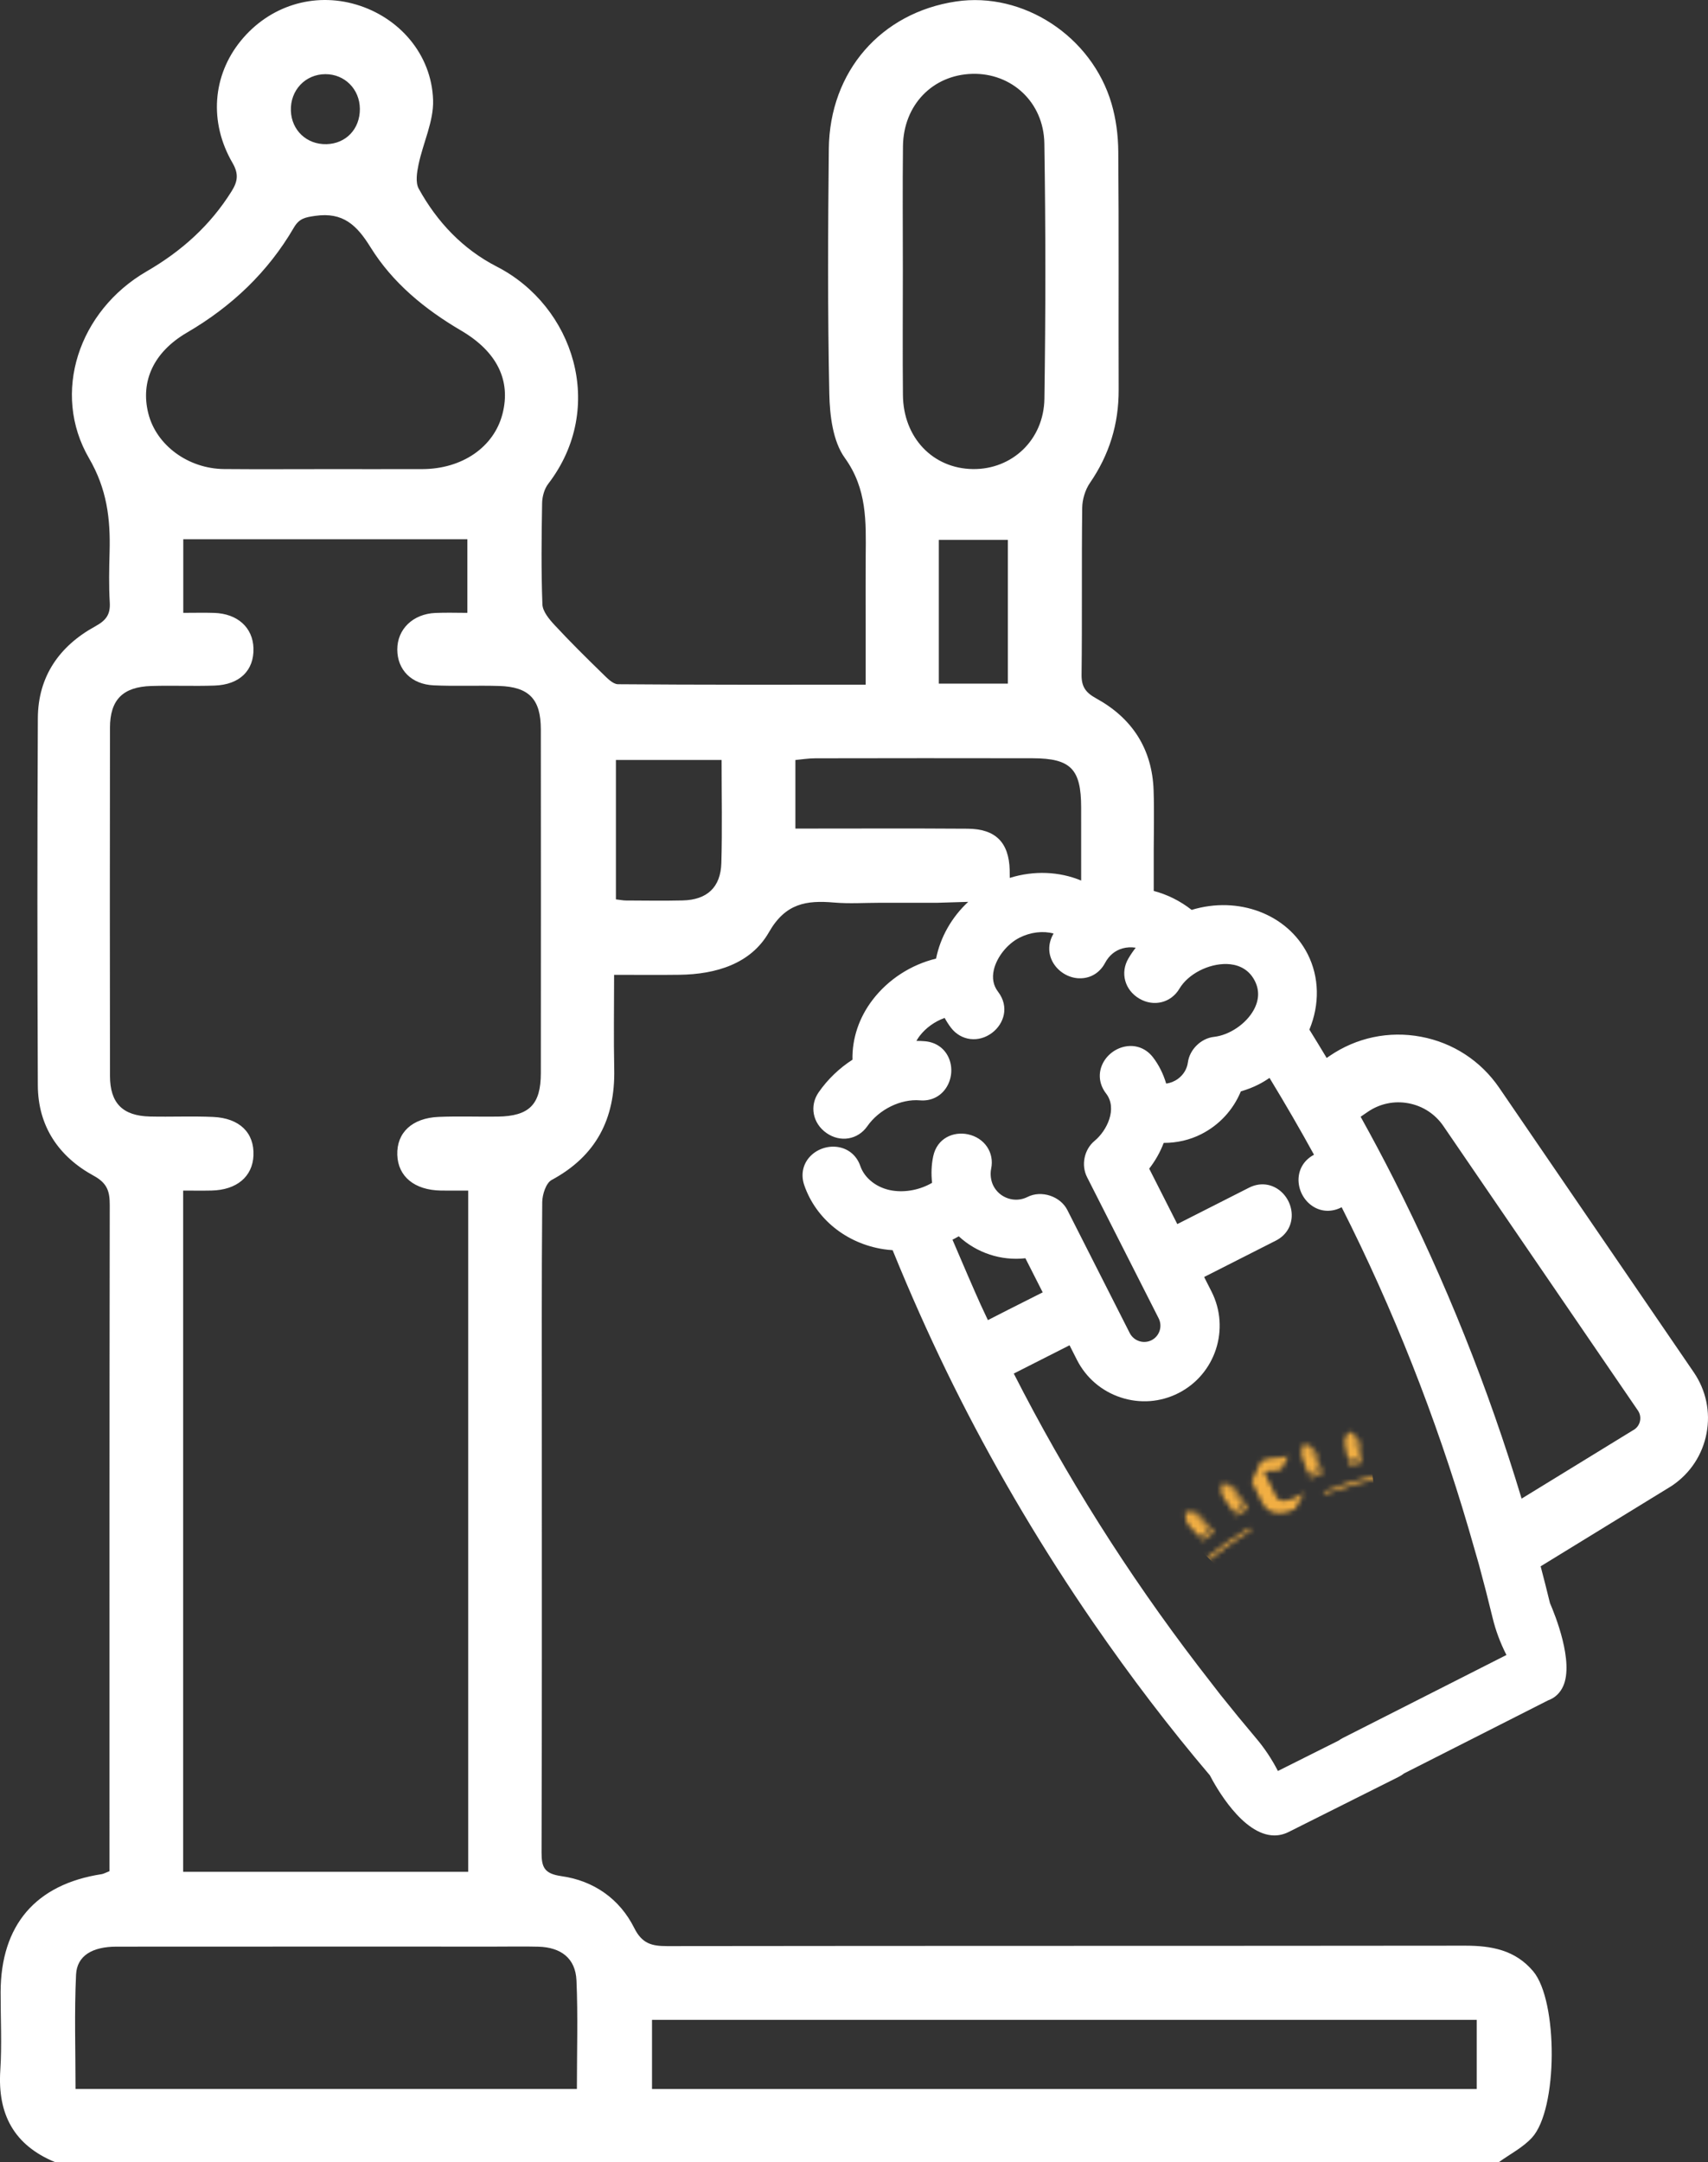 <?xml version="1.0" encoding="UTF-8"?><svg id="uuid-92352850-31bd-491d-9d80-965edbb9d7aa" xmlns="http://www.w3.org/2000/svg" xmlns:xlink="http://www.w3.org/1999/xlink" viewBox="0 0 358.337 453.543"><rect x="0" y="0" width="358.337" height="453.543" fill="#333333" stroke="none"/><defs><filter id="uuid-10408b80-4c85-4498-a89e-8044229244e4" x="238.821" y="289.647" width="51.03" height="39.451" color-interpolation-filters="sRGB" filterUnits="userSpaceOnUse"><feColorMatrix result="cm" values="-1 0 0 0 1 0 -1 0 0 1 0 0 -1 0 1 0 0 0 1 0"/><feFlood flood-color="#fff" result="bg"/><feBlend in="cm" in2="bg"/></filter><mask id="uuid-2ab9a34a-d4b1-4a34-81e9-e29107fbbfe0" x="238.821" y="289.647" width="51.03" height="39.451" maskUnits="userSpaceOnUse"><g style="filter:url(#uuid-10408b80-4c85-4498-a89e-8044229244e4);"><path d="M252.433,323.177c-.137-.146-.274-.292-.41-.438.538-.451,1.358-1.113,1.976-1.603-.796-.918-1.592-1.834-2.385-2.746-.748-.861-1.351-1.244-2.639-1.113.249.025.668.078.956.152.475.124.924.474,1.256.883.761.872,1.524,1.746,2.288,2.623-.438.342-1.277,1.022-1.78,1.444-.733-.778-1.464-1.553-2.194-2.325-.794-.851-.794-1.907-.8-2.594.001-.077.002-.155.004-.232.001-.033.002-.065.003-.098.026-.007.053-.013.079-.02,1.921-.455,2.725.47,3.023.817.972,1.135,1.946,2.275,2.922,3.418-.703.549-1.352,1.049-2.297,1.834Z" style="fill:#fff;"/><path d="M259.389,318.002c-.12-.17-.24-.339-.36-.509.523-.355,1.461-.959,2.1-1.355-.686-1.058-1.372-2.116-2.057-3.173-.647-.978-1.206-1.46-2.514-1.533.245.065.659.184.944.305.458.198.869.621,1.154,1.081.661,1.015,1.323,2.03,1.985,3.046-.434.273-1.34.851-1.891,1.226-.656-.944-1.311-1.887-1.967-2.829-.419-.612-.5-1.056-.552-1.504-.046-.402-.015-.857.031-1.185.009-.077.019-.155.029-.232.006-.032.012-.064.018-.096.027-.003.054-.007.081-.01,1.983-.144,2.678.908,2.931,1.298.841,1.301,1.682,2.604,2.523,3.907-.751.467-1.453.89-2.455,1.563Z" style="fill:#fff;"/><path d="M273.56,313.125l-1.818,3.399c-1.808.889-5.392,1.834-6.974-1.385l-2.144-4.361,1.934-4.229c1.492-.983,3.799-.482,5.742-1.151l-1.448,2.75c-1.209.728-2.859.057-3.654.65l2.56,5.207c.525,1.069,2.753,1.316,5.803-.881Z" style="fill:#fff;"/><path d="M276.192,304.958c.422,1.382.844,2.766,1.268,4.152-.645.208-1.907.675-2.678.971-.073-.198-.146-.396-.219-.594.588-.224,1.611-.611,2.315-.835-.349-1.125-.698-2.248-1.046-3.371-.374-1.105-.792-1.723-2.06-2.198.225.136.6.376.844.575.4.327.689.844.842,1.359.342,1.08.684,2.161,1.026,3.242-.529.17-1.443.525-2.087.758-.389-1.074-.777-2.149-1.165-3.222-.249-.705-.207-1.144-.139-1.581.059-.389.215-.804.348-1.094.031-.069.061-.138.092-.208.015-.028.029-.056.044-.084.026.005.052.01.078.015,1.994.486,2.391,1.67,2.535,2.113Z" style="fill:#fff;"/><path d="M285.259,302.743c.202,1.327.407,2.66.614,3.997-.695.139-2.021.482-2.786.678-.044-.2-.088-.4-.132-.6.59-.15,1.658-.425,2.413-.583-.174-1.081-.347-2.158-.519-3.233-.203-1.112-.526-1.762-1.716-2.407.204.167.543.453.753.678.352.373.558.908.637,1.426.17,1.036.341,2.075.514,3.117-.563.115-1.564.381-2.173.525-.226-1.074-.452-2.146-.676-3.216-.143-.714-.037-1.13.097-1.54.12-.365.336-.739.512-1.002.042-.062.083-.124.125-.186.018-.025.037-.049.055-.074.026.009.051.017.077.026,1.916.758,2.13,1.945,2.207,2.392Z" style="fill:#fff;"/><path d="M288.136,310.348c-3.294.811-5.157,1.307-9.9,2.921-.186.063-.428.105-.515-.071-.111-.225.099-.36.279-.432,3.272-1.303,6.723-2.32,10.155-3.143.191-.046,1.648-.049,1.694.143.04.168-1.26.471-1.713.582Z" style="fill:#fff;"/><path d="M253.819,327.136c2.662-2.102,4.198-3.269,8.383-6.022.164-.108.346-.273.26-.45-.11-.226-.345-.143-.513-.045-3.037,1.784-5.958,3.883-8.714,6.088-.154.123-1.05,1.271-.927,1.425.108.135,1.145-.706,1.511-.995Z" style="fill:#fff;"/></g></mask></defs><path d="M355.354,287.864l-40.817-59.68c-3.86-5.647-9.69-9.451-16.411-10.712-6.725-1.263-13.534.168-19.177,4.03l-.615.42c-1.19-1.982-2.394-3.964-3.625-5.945,2.199-5.313,2.084-11.017-.361-15.837-4.267-8.414-14.551-12.25-24.341-9.276-2.426-1.904-5.148-3.241-7.955-3.972v-8.485c0-3.503.125-8.054-.027-12.596-.291-8.699-4.487-15.155-12.011-19.294-2.226-1.225-3.132-2.435-3.102-5.007.14-11.658-.006-23.32.134-34.978.021-1.765.626-3.783,1.621-5.23,4.066-5.913,6.05-12.354,6.028-19.514-.051-16.678.059-33.356-.08-50.033-.028-3.344-.472-6.799-1.41-10.003C229.057,7.578,214.627-1.789,200.574.31c-15.73,2.35-26.518,14.653-26.689,30.908-.18,17.119-.256,34.245.103,51.358.096,4.576.738,9.987,3.256,13.483,4.691,6.512,4.437,13.377,4.38,20.529-.038,4.723-.007,9.446-.007,14.169v12.867c-17.741,0-34.847.042-51.952-.097-1.088-.009-2.292-1.288-3.225-2.198-3.425-3.34-6.833-6.705-10.085-10.211-1.134-1.222-2.501-2.853-2.558-4.343-.267-7.074-.186-14.165-.061-21.247.024-1.362.463-2.967,1.276-4.027,12.302-16.037,5.34-37.309-10.788-45.577-7.106-3.643-12.524-9.352-16.373-16.343-.724-1.316-.381-3.437-.037-5.084.948-4.54,3.198-9.059,3.048-13.524-.322-9.611-7.127-17.338-16.115-20.009-8.939-2.657-18.266.27-24.235,7.605-5.905,7.257-6.716,17.015-1.729,25.609,1.349,2.325,1.075,3.913-.196,5.946-4.481,7.169-10.494,12.56-17.819,16.8-14.271,8.26-20.037,25.538-12.092,39.195,3.776,6.491,4.505,12.725,4.318,19.633-.096,3.539-.176,7.093.036,10.623.153,2.551-.797,3.778-3.055,5.014-7.513,4.113-11.989,10.513-12.034,19.24-.132,25.68-.114,51.361-.005,77.041.036,8.577,4.386,14.957,11.719,18.959,2.883,1.574,3.375,3.311,3.371,6.179-.071,45.015-.05,90.031-.05,135.046v4.65c-.85.33-1.234.565-1.646.628-13.847,2.128-21.172,10.679-21.201,24.784-.011,5.461.285,10.94-.066,16.379-.593,9.186,2.869,15.697,11.5,19.248h302.897c2.334-1.687,5.02-3.049,6.934-5.123,5.492-5.952,5.5-28.68.275-34.904-3.771-4.492-8.784-5.387-14.336-5.381-55.789.063-111.579.018-167.368.091-3.199.004-5.25-.494-6.897-3.793-3.06-6.129-8.522-9.928-15.256-10.879-3.604-.509-4.202-1.84-4.192-5.007.093-29.223.055-58.446.055-87.669-0-16.235-.055-32.47.087-48.704.014-1.6.791-4.019,1.969-4.653,9.35-5.033,13.348-12.844,13.134-23.226-.134-6.458-.025-12.921-.025-19.808,4.928,0,9.331.048,13.733-.011,7.627-.103,14.961-2.29,18.751-8.928,3.471-6.08,7.86-6.721,13.65-6.225,3.223.276,6.49.05,9.737.05h11.967l6.454-.194c-3.432,3.18-5.838,7.369-6.745,11.904-5.253,1.272-10.035,4.362-13.311,8.647-2.853,3.724-4.326,8.133-4.226,12.561-2.766,1.777-5.195,4.111-7.083,6.818-1.985,2.846-1.278,6.53,1.644,8.57,2.894,2.017,6.568,1.402,8.55-1.436,2.466-3.53,7.022-5.769,11.058-5.426,2.208.183,4.172-.728,5.397-2.497,1.324-1.911,1.543-4.495.557-6.579-.912-1.93-2.715-3.142-4.947-3.324-.582-.049-1.172-.073-1.764-.074.244-.433.489-.785.683-1.039,1.295-1.695,3.18-3.038,5.243-3.777.407.745.847,1.428,1.33,2.06,2.105,2.755,5.826,3.204,8.652,1.043,2.443-1.866,3.645-5.419,1.218-8.601-.984-1.289-1.281-2.832-.882-4.581.611-2.675,2.819-5.447,5.368-6.741,2.341-1.187,4.952-1.481,7.168-.884-.055.099-.111.2-.165.302-1.045,1.968-.984,4.147.163,5.98,1.235,1.972,3.531,3.218,5.813,3.106,2.13-.077,3.952-1.257,4.996-3.23.824-1.545,2.087-2.594,3.652-3.034.874-.246,1.819-.295,2.773-.147-.564.724-1.075,1.477-1.532,2.253-1.761,2.99-.786,6.609,2.269,8.416,3.038,1.796,6.664.901,8.436-2.08,1.829-3.077,6.101-5.268,9.965-5.17,1.88.062,4.422.729,5.85,3.543.984,1.943.915,3.982-.208,6.058-1.588,2.934-5.105,5.323-8.363,5.683-2.707.298-5.111,2.648-5.47,5.351-.181,1.365-.915,2.586-2.065,3.437-.742.549-1.604.894-2.49,1.012-.609-2.051-1.552-3.933-2.774-5.52-1.354-1.756-3.359-2.602-5.487-2.311-2.302.309-4.353,1.883-5.227,4.011-.812,1.974-.491,4.124.879,5.901,2.445,3.167.173,7.799-2.408,9.928-2.188,1.807-2.87,5.081-1.584,7.613l15.02,29.614c.853,1.682.185,3.741-1.489,4.591-.805.407-1.727.478-2.595.194-.869-.285-1.575-.891-1.987-1.703,0,0-12.99-25.612-13.084-25.799-1.473-2.904-5.456-4.212-8.356-2.738-1.265.641-2.706.75-4.064.305-1.358-.446-2.461-1.392-3.107-2.664-.526-1.038-.7-2.406-.456-3.573.706-3.381-1.398-6.481-4.896-7.214-2.996-.624-6.457.767-7.27,4.645-.371,1.766-.447,3.622-.23,5.538-2.506,1.451-5.52,2.057-8.303,1.629-3.194-.49-5.845-2.517-6.756-5.163-.72-2.093-2.347-3.529-4.466-3.939-2.281-.443-4.74.395-6.248,2.136-1.395,1.61-1.771,3.749-1.033,5.869,2.458,7.06,8.829,12.192,16.628,13.394.597.091,1.22.157,1.901.2.945,2.326,1.922,4.668,2.911,6.985,3.581,8.384,7.357,16.5,11.224,24.124,8.163,16.097,17.573,31.914,27.966,47.012,7.827,11.372,16.054,22.149,24.453,32.034,1.149,2.227,6.863,12.612,13.544,12.611.981,0,1.984-.223,2.995-.73l23.113-11.578c.397-.201.763-.437,1.093-.699l30.252-15.343c1.403-.506,2.48-1.519,3.122-2.945,2.305-5.108-1.712-15.022-2.766-17.446-.623-2.577-1.281-5.146-1.954-7.71l27.367-16.789.31-.205c3.759-2.571,6.293-6.453,7.134-10.931.84-4.477-.114-9.014-2.686-12.772ZM136.792,423.701h173.027v14.502h-173.027v-14.502ZM68.28,15.557c4.052-.003,7.186,3.152,7.22,7.267.035,4.217-2.904,7.323-7.019,7.417-4.123.094-7.31-2.898-7.455-7.001-.153-4.306,3.033-7.68,7.254-7.683ZM39.225,69.767c9.356-5.459,16.974-12.661,22.43-22.026,1.124-1.93,2.367-2.154,4.47-2.459,5.851-.849,8.746,1.966,11.603,6.573,4.645,7.489,11.392,13.017,19.001,17.481,7.556,4.433,10.499,10.472,8.692,17.488-1.795,6.968-8.452,11.557-16.839,11.578-6.779.017-13.557.003-20.336.003-7.073-.001-14.147.048-21.22-.014-7.565-.066-14.236-5.008-15.906-11.659-1.697-6.762,1.122-12.891,8.103-16.964ZM31.74,143.897c4.422-.138,8.855.065,13.277-.086,5.275-.181,8.298-3.192,8.16-7.835-.129-4.334-3.331-7.246-8.229-7.41-2.056-.069-4.117-.011-6.498-.011v-15.436h59.603v15.438c-2.128,0-4.42-.082-6.704.017-4.729.206-8.013,3.412-7.998,7.692.014,4.222,2.949,7.277,7.628,7.496,4.564.214,9.147-.005,13.717.128,6.285.183,8.764,2.768,8.77,9.073.021,24.049.02,48.098.002,72.147-.005,6.59-2.435,9.022-9.05,9.111-4.13.056-8.268-.111-12.392.064-5.585.237-8.823,3.324-8.674,7.962.146,4.55,3.61,7.399,9.143,7.491,1.759.029,3.52.004,5.736.004v142.902h-59.805v-142.902c1.968,0,3.965.038,5.961-.007,5.274-.12,8.597-2.914,8.788-7.342.205-4.756-2.887-7.85-8.47-8.099-4.418-.197-8.852.015-13.276-.09-5.693-.136-8.346-2.797-8.355-8.504-.04-24.344-.037-48.688-.002-73.032.008-5.882,2.683-8.584,8.67-8.771ZM120.942,415.408c.327,7.474.088,14.973.088,22.785H15.846c0-8.155-.265-16.083.111-23.982.189-3.983,3.424-5.868,8.477-5.872,26.552-.021,53.103-.01,79.655-.01,2.95,0,5.902-.057,8.85.019,4.771.123,7.8,2.452,8.002,7.06ZM151.341,181.012c-.147,5.131-3.006,7.745-8.111,7.867-3.969.095-7.941.028-11.912.012-.577-.002-1.153-.124-2.1-.233v-29.24h22.173c0,7.494.152,14.55-.051,21.594ZM256.094,355.565l-4.772-6.169c-14.778-19.315-27.774-39.927-38.631-61.271l11.698-5.933,1.546,3.049c1.913,3.773,5.185,6.579,9.209,7.901,4.029,1.323,8.32.998,12.086-.912,7.784-3.948,10.899-13.508,6.942-21.312l-1.546-3.048,15.043-7.63c1.998-1.013,3.211-2.829,3.328-4.981.126-2.309-1.041-4.614-2.972-5.873-1.799-1.173-3.983-1.264-5.985-.247l-15.044,7.631-5.896-11.626c1.302-1.686,2.32-3.494,3.041-5.404h.04c2.773,0,5.454-.623,7.847-1.837,3.78-1.918,6.689-5.074,8.3-8.969,1.376-.403,2.566-.868,3.678-1.432.789-.4,1.558-.859,2.336-1.395,3.347,5.501,6.478,10.905,9.335,16.118-1.946,1.02-3.124,2.815-3.24,4.935-.126,2.31,1.04,4.615,2.971,5.873,1.798,1.174,3.979,1.264,5.985.247l.086-.044c10.809,21.374,19.763,44.038,26.613,67.361l2.15,7.468c1.027,3.77,2.005,7.573,2.905,11.302.638,2.645,1.593,5.212,2.901,7.792-7.825,3.969-34.118,17.306-34.291,17.393-.326.165-.63.354-.912.56l-12.741,6.378c-1.289-2.506-2.839-4.829-4.621-6.921-2.475-2.928-4.968-5.966-7.389-9.005ZM286.965,233.223c2.513-1.72,5.55-2.358,8.541-1.794,2.994.562,5.59,2.257,7.312,4.771l40.817,59.681c.431.63.59,1.389.451,2.136-.136.727-.54,1.361-1.136,1.791l-23.718,14.55c-6.97-23.139-15.967-45.64-26.869-67.131-2.176-4.291-4.485-8.623-6.903-12.974l1.505-1.029ZM201.146,259.333c3.773,3.488,8.88,5.178,13.983,4.605l3.628,7.153c-.887.447-1.775.894-2.662,1.341-2.901,1.461-5.881,2.961-8.835,4.483-.66-1.399-1.415-3.017-1.526-3.26-1.036-2.264-4.189-9.557-5.904-13.61.396-.199.833-.434,1.316-.713ZM198.893,257.804v0l-.002.001c.001-0.0.001-.001.002-.001ZM189.441,30.67c.102-8.66,6.237-14.964,14.552-15.178,8.205-.211,14.975,5.902,15.112,14.601.281,17.84.275,35.691.011,53.532-.129,8.687-6.821,14.866-14.988,14.77-8.402-.099-14.606-6.572-14.694-15.516-.086-8.701-.018-17.403-.018-26.105.004-8.702-.076-17.404.026-26.105ZM211.452,113.253v30.152h-14.485v-30.152h14.485ZM166.874,173.808v-14.385c1.228-.11,2.716-.356,4.204-.359,15.19-.028,30.379-.039,45.569-.008,7.997.016,10.166,2.252,10.176,10.294l.002,11.806v3.552c-4.591-1.911-9.927-2.132-14.975-.553-0-.567-.004-1.124-.02-1.676-.166-5.764-2.95-8.606-8.826-8.646-11.934-.083-23.87-.025-36.13-.025Z" style="fill:#fff;"/><g style="mask:url(#uuid-2ab9a34a-d4b1-4a34-81e9-e29107fbbfe0);"><path d="M241.581,314.905c-.245-.017-.49-.034-.735-.051-.68-.745-1.355-1.486-2.025-2.225.436-.396,1.365-1.191,1.749-1.526.321.376.642.753.965,1.13.249-.214.573-.472.87-.721-.318-.387-.635-.774-.951-1.16.445-.378,1.305-1.074,1.776-1.454.312.397.626.795.94,1.193.336-.273.707-.548.886-.689-.31-.407-.619-.813-.928-1.218.255-.207,1.197-.939,1.799-1.391.606.837,1.214,1.675,1.825,2.513-.029.265-.058.529-.087.793-1.137.824-2.846,2.149-3.991,3.066.037.045.074.091.111.137,1.385-.947,2.764-1.897,4.138-2.847.794,1.073,1.592,2.147,2.395,3.223.094-.065.192-.137.298-.212-.233-.316-.465-.631-.697-.946.613-.442,1.187-.84,1.714-1.205.226.322.453.644.679.966.096-.066.191-.129.286-.194-.855-1.228-1.706-2.456-2.552-3.683-.259-.067-.518-.135-.776-.202-.595-.855-1.187-1.708-1.778-2.562.442-.324,1.456-1.032,1.852-1.303.292.442.585.884.878,1.326.181-.122.572-.381.921-.612-.288-.449-.577-.897-.864-1.346.418-.288,1.408-.925,1.882-1.227.28.459.56.918.841,1.377.346-.223.771-.468.939-.581-.276-.463-.552-.925-.827-1.388.074-.051,1.028-.631,1.915-1.148.525.925,1.05,1.851,1.577,2.776-.049.273-.098.546-.147.819-1.079.597-3.794,2.314-4.223,2.597.032.05.065.101.097.151,1.449-.788,2.896-1.576,4.343-2.362.679,1.178,1.36,2.355,2.041,3.533.099-.062.206-.121.32-.186-.197-.344-.393-.688-.59-1.032.198-.122,1.324-.75,1.81-1.01.19.35.38.7.57,1.051.11-.058.215-.117.318-.174-.719-1.333-1.437-2.666-2.154-3.999-.257-.101-.514-.202-.771-.303-.508-.938-1.016-1.876-1.524-2.815.895-.497,1.877-1.013,1.956-1.051.251.486.502.973.752,1.459.182-.093.687-.356.98-.499-.245-.489-.49-.978-.735-1.467.544-.278,1.593-.791,1.997-.977.234.494.469.988.703,1.482.37-.178.853-.401.997-.467-.229-.497-.459-.994-.688-1.49.406-.195,1.538-.684,2.032-.897.428.977.856,1.954,1.283,2.931-.073.264-.145.528-.219.792-1.274.547-3.182,1.459-4.462,2.106.026.053.052.107.078.16,1.519-.619,3.04-1.238,4.563-1.856.552,1.247,1.103,2.494,1.654,3.742.104-.048.211-.093.321-.142-.16-.365-.32-.73-.48-1.095.503-.224,1.69-.728,1.91-.81.149.367.299.734.448,1.101.117-.049.228-.096.331-.137-.564-1.391-1.129-2.781-1.695-4.17-.248-.134-.496-.269-.744-.404-.407-.984-.815-1.966-1.223-2.949.953-.384,1.997-.78,2.083-.808.195.502.39,1.004.585,1.507.197-.066.649-.249,1.037-.386-.19-.503-.381-1.006-.572-1.508.53-.189,1.64-.579,2.126-.733.178.502.355,1.005.532,1.508.397-.133.842-.284,1.049-.352-.17-.502-.34-1.004-.511-1.506.458-.146,1.64-.513,2.166-.663.311.99.622,1.982.931,2.976-.105.245-.211.491-.317.737-1.289.401-3.438,1.133-4.724,1.619.021.056.041.112.061.167,1.595-.452,3.193-.907,4.794-1.365.405,1.281.808,2.566,1.21,3.854.109-.035.219-.068.333-.103-.115-.378-.23-.757-.345-1.135.612-.194,1.278-.403,2.003-.613.107.377.213.754.319,1.131.123-.035.242-.071.353-.106-.391-1.417-.783-2.828-1.178-4.234-.233-.158-.466-.317-.698-.475-.287-.997-.575-1.992-.864-2.983.726-.198,1.881-.492,2.203-.567.131.493.262.986.393,1.48.219-.054.664-.179,1.087-.277-.122-.492-.244-.984-.366-1.474.585-.137,1.666-.39,2.237-.509.111.487.221.975.331,1.463.378-.082.782-.18,1.102-.245-.099-.487-.198-.972-.297-1.457.499-.098,1.697-.343,2.276-.443.171.983.342,1.971.513,2.965-.135.201-.27.402-.405.603-1.361.275-3.8.864-4.971,1.171.013.055.026.111.04.166,1.665-.293,3.334-.596,5.005-.911l2.437,19.485.001.005c-12.142,3.259-23.122,8.767-32.594,15.966l-.001-.002-14.242-14.192Z" style="fill:#f2af43;"/></g></svg>